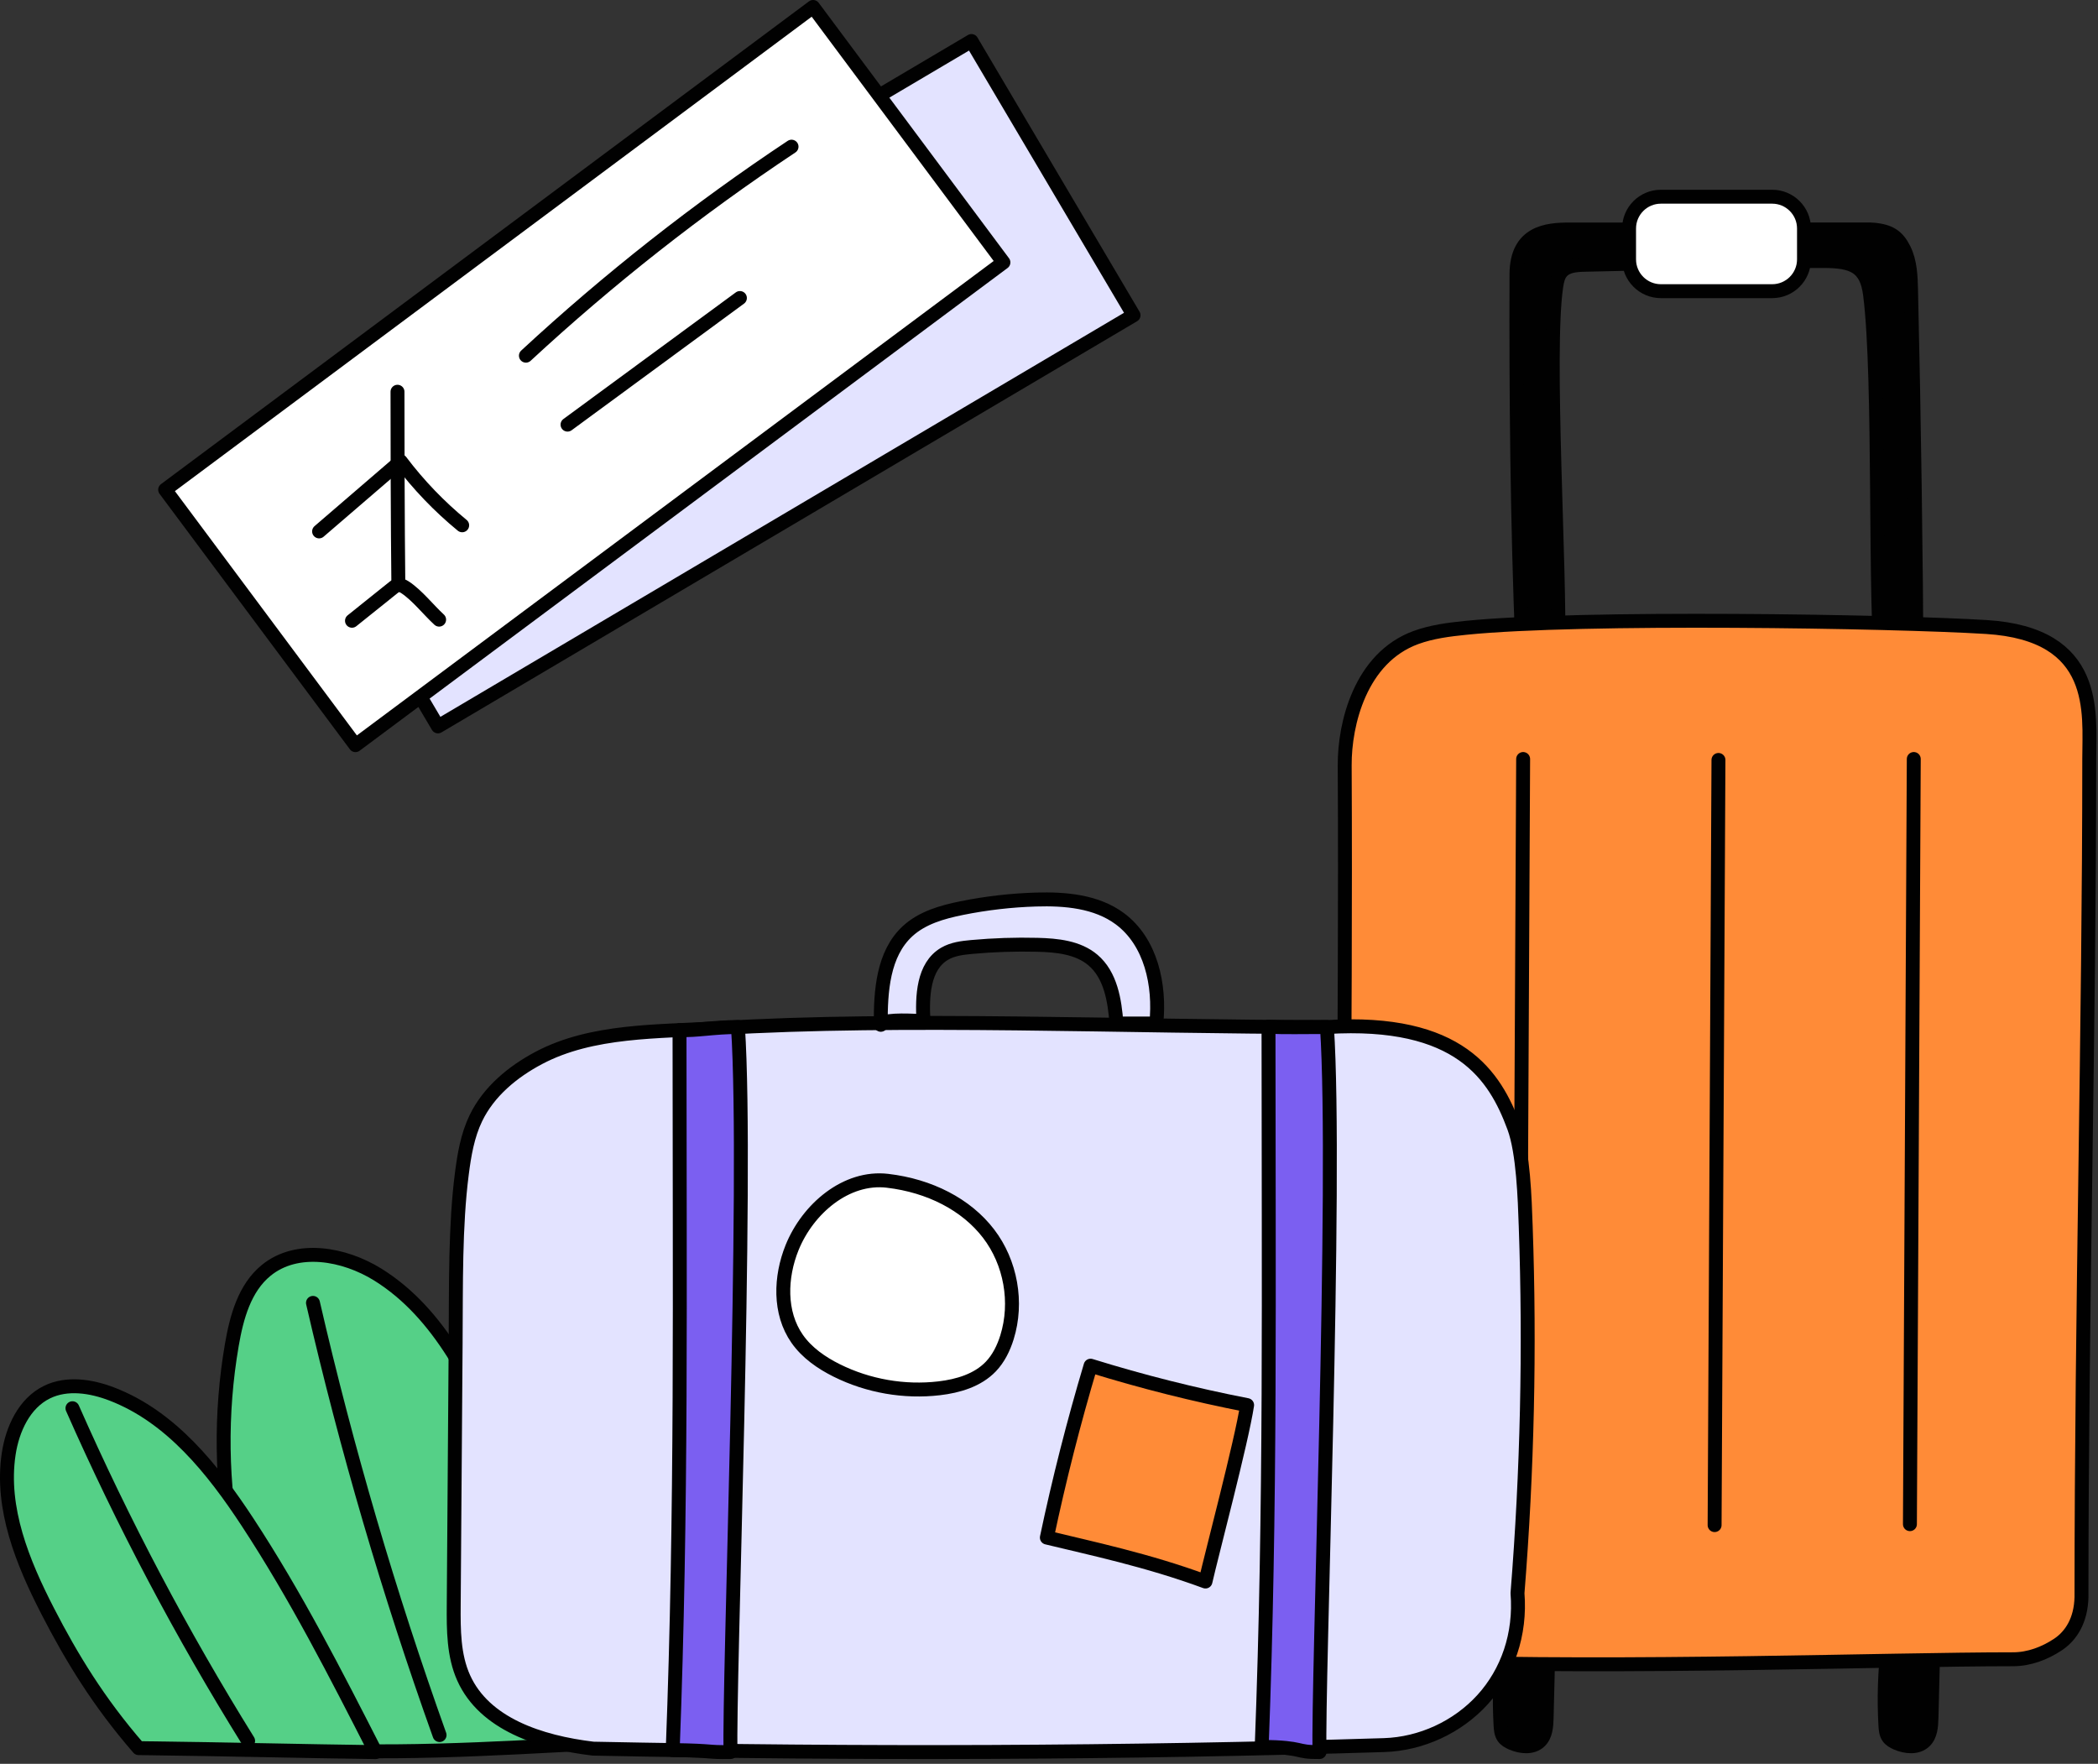 <svg width="226" height="190" viewBox="0 0 226 190" fill="none" xmlns="http://www.w3.org/2000/svg">
<rect x="0" y="0" width="226" height="190" fill="#333333" stroke="none"/>
<g clip-path="url(#clip0_35_3276)">
<path d="M67.996 187.597C63.409 177.219 58.821 166.841 54.234 156.462C51.022 149.197 47.448 141.501 40.703 137.304C37.064 135.04 31.997 134.137 28.675 136.845C26.34 138.748 25.484 141.901 24.974 144.87C22.427 159.678 25.37 175.368 33.981 188.507C45.469 189.022 57.697 188.081 67.997 187.596L67.996 187.597Z" fill="#55D087" stroke="#010101" stroke-width="1.5" stroke-linecap="round" stroke-linejoin="round"/>
<path d="M33.714 140.349C37.346 156.115 41.902 171.669 47.351 186.903" stroke="#010101" stroke-width="1.5" stroke-linecap="round" stroke-linejoin="round"/>
<path d="M40.466 188.739C36.166 180.315 31.855 171.872 26.666 163.966C22.931 158.275 18.42 152.622 12.068 150.174C9.823 149.309 7.219 148.904 5.058 149.963C2.614 151.161 1.334 153.946 0.933 156.638C0.061 162.49 2.439 168.314 5.148 173.575C7.709 178.547 10.613 183.343 14.93 188.311C25.294 188.444 32.628 188.64 40.466 188.74V188.739Z" fill="#55D087" stroke="#010101" stroke-width="1.5" stroke-linecap="round" stroke-linejoin="round"/>
<path d="M7.805 151.696C13.26 164.065 19.589 176.049 26.728 187.529L7.805 151.696Z" fill="#55D087"/>
<path d="M7.805 151.696C13.26 164.065 19.589 176.049 26.728 187.529" stroke="#010101" stroke-width="1.5" stroke-linecap="round" stroke-linejoin="round"/>
<path d="M206.467 73.336C206.389 59.316 206.188 45.297 205.863 31.281C205.828 29.773 205.779 28.209 205.109 26.857C204.439 25.505 203.604 24.818 201.483 24.718C190.173 24.718 178.477 24.723 169.013 24.723C166.67 24.723 163.375 25.005 163.358 29.524C163.31 42.625 163.437 56.286 163.992 70.017C165.304 69.89 166.616 69.764 167.835 69.586C168.11 62.236 166.581 37.842 167.644 30.841C167.727 30.298 167.834 29.728 168.187 29.306C168.762 28.617 169.775 28.543 170.673 28.523C179.258 28.329 187.845 28.116 196.432 28.116C199.584 28.116 201.053 28.713 201.441 31.701C202.61 40.697 201.866 65.618 202.746 72.392C203.818 72.282 204.889 72.171 206.466 73.335L206.467 73.336Z" fill="#010101" stroke="#010101" stroke-width="1.5" stroke-linecap="round" stroke-linejoin="round"/>
<path d="M190.903 21.19H178.913C177.02 21.19 175.486 22.724 175.486 24.617V27.939C175.486 29.832 177.02 31.366 178.913 31.366H190.903C192.796 31.366 194.33 29.832 194.33 27.939V24.617C194.33 22.724 192.796 21.19 190.903 21.19Z" fill="white" stroke="#010101" stroke-width="1.5" stroke-linecap="round" stroke-linejoin="round"/>
<path d="M161.914 177.202C161.569 180.079 161.478 182.986 161.643 185.878C161.668 186.313 161.707 186.773 161.958 187.13C162.17 187.431 162.507 187.618 162.845 187.766C163.826 188.194 165.092 188.32 165.864 187.58C166.519 186.953 166.583 185.947 166.606 185.041C166.669 182.522 166.732 180.002 166.794 177.483C166.796 177.399 166.797 177.31 166.754 177.237C166.675 177.102 166.489 177.085 166.333 177.085C164.829 177.076 163.326 177.068 161.913 177.203L161.914 177.202Z" fill="#010101" stroke="#010101" stroke-width="1.5" stroke-linecap="round" stroke-linejoin="round"/>
<path d="M203.371 177.202C203.026 180.079 202.935 182.986 203.1 185.878C203.125 186.313 203.164 186.773 203.415 187.13C203.627 187.431 203.964 187.618 204.302 187.766C205.283 188.194 206.549 188.32 207.321 187.58C207.976 186.953 208.04 185.947 208.063 185.041C208.126 182.522 208.189 180.002 208.251 177.483C208.253 177.399 208.254 177.31 208.211 177.237C208.132 177.102 207.946 177.085 207.79 177.085C206.286 177.076 204.783 177.068 203.37 177.203L203.371 177.202Z" fill="#010101" stroke="#010101" stroke-width="1.5" stroke-linecap="round" stroke-linejoin="round"/>
<path d="M144.853 82.412C145.01 112.75 144.413 141.203 144.998 171.685C145.148 179.528 150.345 178.938 152.209 178.999C175.749 179.762 203.154 178.738 216.863 178.738C218.566 178.738 220.261 178.1 221.679 177.157C223.097 176.214 224.162 174.559 224.221 172.038C224.221 141.073 225.057 110.774 225.057 81.688C225.057 76.794 226.146 68.294 213.957 67.541C203.867 66.918 170.265 66.37 157.899 67.632C156.081 67.817 154.248 68.046 152.53 68.673C146.521 70.865 144.832 78.017 144.854 82.413L144.853 82.412Z" fill="#FF8B37" stroke="#010101" stroke-width="1.5" stroke-linecap="round" stroke-linejoin="round"/>
<path d="M164.075 81.761L163.661 164.185" stroke="#010101" stroke-width="1.5" stroke-linecap="round" stroke-linejoin="round"/>
<path d="M206.155 81.761L205.74 164.185" stroke="#010101" stroke-width="1.5" stroke-linecap="round" stroke-linejoin="round"/>
<path d="M185.115 81.863L184.7 164.287" stroke="#010101" stroke-width="1.5" stroke-linecap="round" stroke-linejoin="round"/>
<path d="M104.647 4.419L29.717 48.708L47.177 78.248L122.107 33.959L104.647 4.419Z" fill="#E3E3FF" stroke="#010101" stroke-width="1.5" stroke-linecap="round" stroke-linejoin="round"/>
<path d="M49.083 144.518L48.876 172.915C48.857 175.573 48.857 178.328 49.95 180.752C52.185 185.704 58.147 187.68 63.888 188.367C92.491 188.95 121.109 188.852 149.092 187.985C153.09 187.859 157.009 186.051 159.701 183.092C162.393 180.133 163.823 176.061 163.467 171.617C164.523 158.465 164.818 145.253 164.351 132.067C164.249 129.175 164.099 124.139 163.094 121.426C161.032 115.861 157.244 109.767 142.941 110.636C121.443 110.636 97.239 109.553 77.358 110.76C70.884 111.153 63.795 110.923 58.059 113.952C55.236 115.443 52.641 117.586 51.257 120.463C50.362 122.323 50.013 124.394 49.75 126.441C49.028 132.07 49.128 138.32 49.082 144.519L49.083 144.518Z" fill="#E3E3FF" stroke="#010101" stroke-width="1.5" stroke-linecap="round" stroke-linejoin="round"/>
<path d="M94.879 110.392C94.848 106.785 95.115 102.747 97.77 100.305C99.345 98.857 101.504 98.245 103.601 97.822C106.229 97.292 108.902 96.983 111.581 96.9C114.735 96.803 118.099 97.088 120.633 98.968C123.982 101.452 124.989 106.107 124.558 110.255C123.127 110.254 121.696 110.253 120.265 110.252C120.082 107.759 119.637 105.029 117.729 103.414C116.118 102.051 113.854 101.828 111.745 101.775C109.382 101.716 107.016 101.795 104.662 102.011C103.659 102.103 102.625 102.23 101.756 102.739C99.443 104.093 99.32 107.332 99.479 110.008C97.27 109.866 95.052 109.855 94.88 110.393L94.879 110.392Z" fill="#E3E3FF" stroke="#010101" stroke-width="1.5" stroke-linecap="round" stroke-linejoin="round"/>
<path d="M72.465 188.52C73.461 162.49 73.199 138.962 73.199 110.961C75.016 111.044 76.881 110.634 79.494 110.634C80.586 127.068 78.469 181.846 78.697 188.733C75.97 188.772 77.219 188.594 72.465 188.519V188.52Z" fill="#7B5FF1" stroke="#010101" stroke-width="1.5" stroke-linecap="round" stroke-linejoin="round"/>
<path d="M135.912 188.166C136.908 162.136 136.646 138.608 136.646 110.607C138.463 110.69 140.329 110.634 142.941 110.634C144.033 127.068 141.916 181.846 142.144 188.733C139.417 188.772 140.665 188.24 135.911 188.166H135.912Z" fill="#7B5FF1" stroke="#010101" stroke-width="1.5" stroke-linecap="round" stroke-linejoin="round"/>
<path d="M95.607 127.196C91.143 126.671 87.015 130.22 85.327 134.387C84.043 137.559 83.909 141.412 85.87 144.217C86.925 145.727 88.492 146.811 90.141 147.631C93.529 149.314 97.409 149.989 101.166 149.55C103.205 149.312 105.309 148.692 106.73 147.21C107.568 146.336 108.113 145.215 108.474 144.058C109.645 140.302 108.878 135.996 106.482 132.876C104.086 129.755 100.148 127.731 95.608 127.197L95.607 127.196Z" fill="white" stroke="#010101" stroke-width="1.5" stroke-linecap="round" stroke-linejoin="round"/>
<path d="M134.34 151.359C128.649 150.251 123.017 148.833 117.48 147.113C115.657 153.217 114.085 159.396 112.769 165.629C117.451 166.767 123.626 168.062 129.855 170.364C130.485 167.571 133.766 155.195 134.341 151.359H134.34Z" fill="#FF8B37" stroke="#010101" stroke-width="1.5" stroke-linecap="round" stroke-linejoin="round"/>
<path d="M87.589 0.75L17.791 52.752L38.291 80.269L108.09 28.267L87.589 0.75Z" fill="white" stroke="#010101" stroke-width="1.5" stroke-linecap="round" stroke-linejoin="round"/>
<path d="M42.911 63.009C42.911 63.009 42.819 55.827 42.819 42.199" stroke="#010101" stroke-width="1.5" stroke-linecap="round" stroke-linejoin="round"/>
<path d="M34.373 57.244C37.302 54.723 40.231 52.202 43.16 49.682C45.086 52.234 47.316 54.556 49.787 56.585" stroke="#010101" stroke-width="1.5" stroke-linecap="round" stroke-linejoin="round"/>
<path d="M37.916 66.869L42.369 63.3C42.761 62.986 43.065 62.894 43.632 63.266C44.93 64.117 46.159 65.7 47.303 66.748" stroke="#010101" stroke-width="1.5" stroke-linecap="round" stroke-linejoin="round"/>
<path d="M56.652 38.314C65.567 30.059 75.146 22.522 85.266 15.799" stroke="#010101" stroke-width="1.5" stroke-linecap="round" stroke-linejoin="round"/>
<path d="M61.135 45.742C67.325 41.195 73.514 36.648 79.704 32.102" stroke="#010101" stroke-width="1.5" stroke-linecap="round" stroke-linejoin="round"/>
</g>
<defs>
<clipPath id="clip0_35_3276">
<rect width="225.831" height="189.489" fill="white"/>
</clipPath>
</defs>
</svg>
